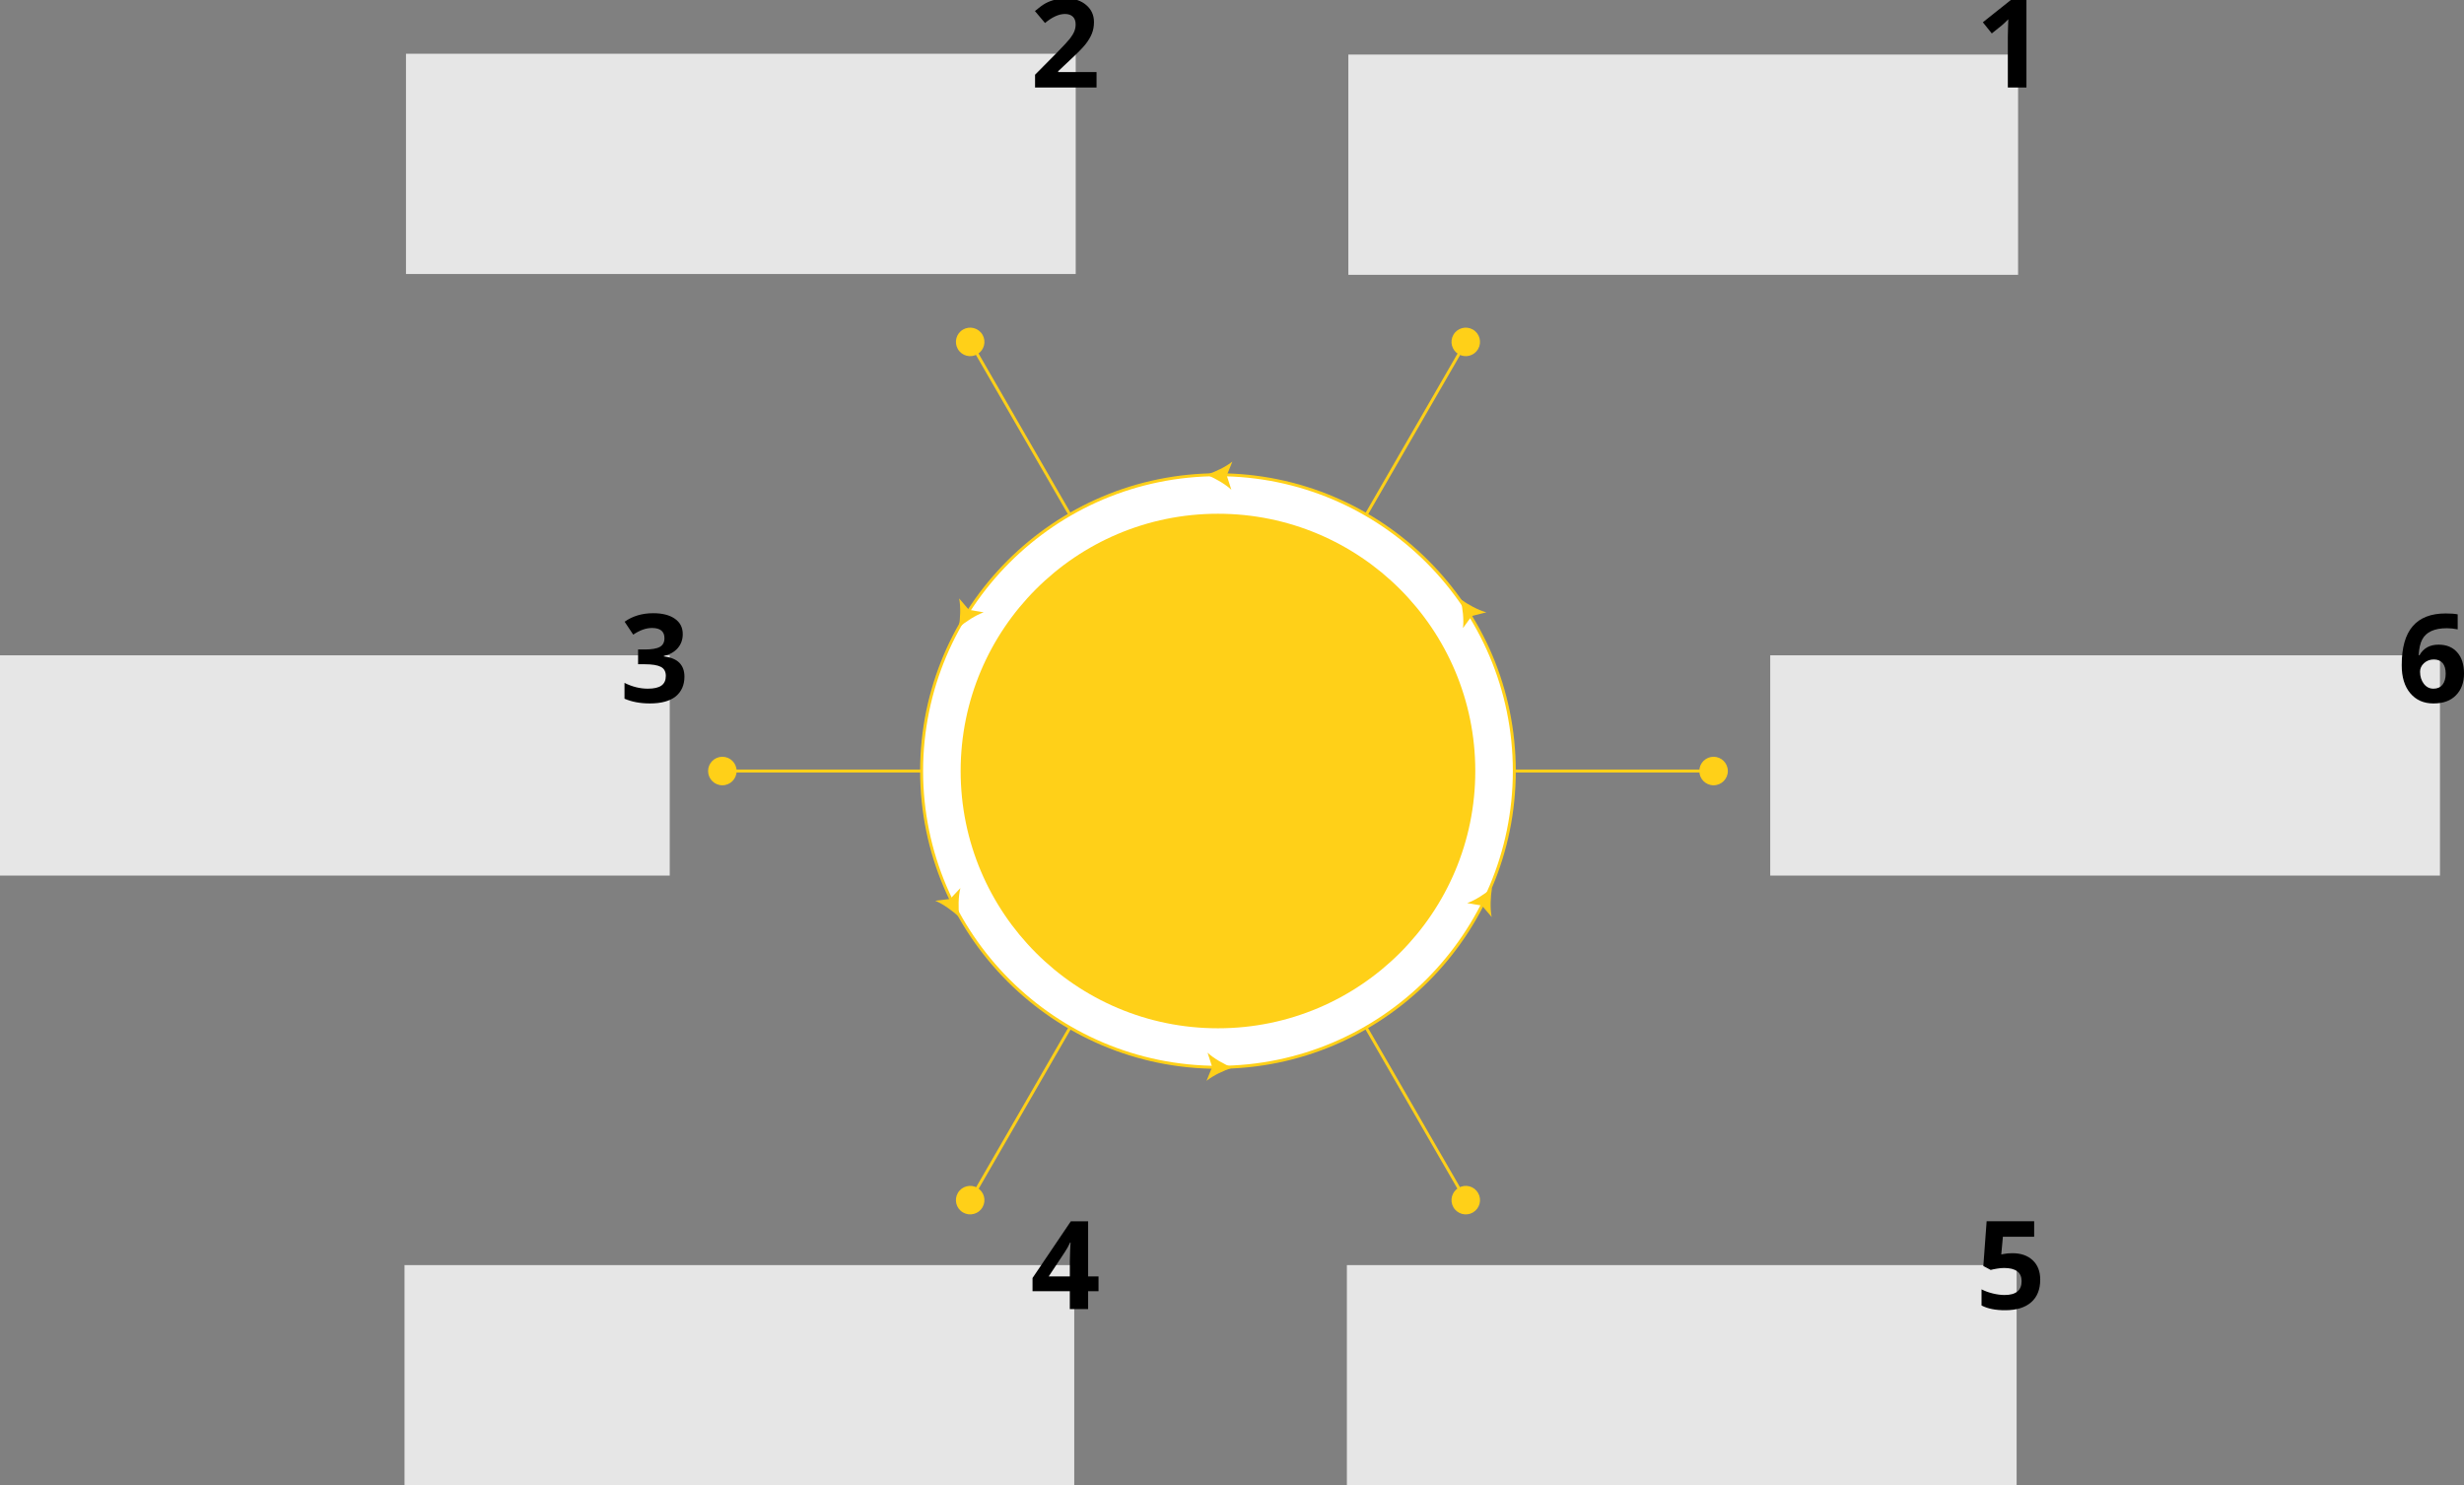 <?xml version="1.0" encoding="utf-8"?>
<!-- Generator: Adobe Illustrator 23.0.6, SVG Export Plug-In . SVG Version: 6.00 Build 0)  -->
<svg version="1.1" id="Layer_1" xmlns="http://www.w3.org/2000/svg" xmlns:xlink="http://www.w3.org/1999/xlink" x="0px" y="0px"
	 viewBox="0 0 1640.87 989.36" style="enable-background:new 0 0 1640.87 989.36;" xml:space="preserve">
<rect x="0" y="0" width="1640.87" height="989.36" fill="#808080" stroke="none"/>
<style type="text/css">
	.st0{fill:none;}
	.st1{fill:#666666;}
	.st2{fill:#E6E6E6;}
	.st3{fill-rule:evenodd;clip-rule:evenodd;fill:#FFFFFF;stroke:#FFD018;stroke-width:1.974;stroke-miterlimit:10;}
	.st4{fill-rule:evenodd;clip-rule:evenodd;fill:#FFD018;}
	.st5{fill:#FFD018;}
	.st6{opacity:0.92;fill:#FFD018;}
	.st7{opacity:0.95;fill:#FFD018;}
	.st8{clip-path:url(#SVGID_4_);fill:none;stroke:#FFD018;stroke-miterlimit:10;stroke-dasharray:17.654;}
	.st9{fill:none;stroke:#FFFFFF;stroke-width:2;stroke-miterlimit:10;}
	.st10{fill:#FFFFFF;}
	.st11{fill:none;stroke:#000000;stroke-width:2;stroke-miterlimit:10;}
	.st12{clip-path:url(#SVGID_8_);fill:none;stroke:#FFD018;stroke-miterlimit:10;stroke-dasharray:17.654;}
	.st13{clip-path:url(#SVGID_14_);fill:none;stroke:#FFD018;stroke-miterlimit:10;stroke-dasharray:17.654;}
	.st14{fill:none;stroke:#666666;stroke-width:3;stroke-miterlimit:10;}
	.st15{fill:none;stroke:#FFD018;stroke-width:3;stroke-miterlimit:10;}
	.st16{fill:#4C90F5;}
	.st17{clip-path:url(#SVGID_18_);fill:none;stroke:#FFD018;stroke-miterlimit:10;stroke-dasharray:17.654;}
	.st18{fill:#D6A509;}
	.st19{fill:#DDBA9E;}
	.st20{fill:#EFD4B7;}
	.st21{fill:#F8F1E6;}
	.st22{fill:#494241;}
	.st23{fill:#55382F;}
	.st24{fill:#E2415D;}
	.st25{fill:#F4959C;}
	.st26{fill:#D2AE94;}
	.st27{fill:#7E3F20;}
	.st28{fill:#383838;}
	.st29{fill:#E4BA97;}
	.st30{fill:#444444;}
	.st31{fill-rule:evenodd;clip-rule:evenodd;fill:#3C444F;}
	.st32{fill-rule:evenodd;clip-rule:evenodd;fill:#FFFFFF;}
	.st33{fill:#CF4F44;}
	.st34{fill:#18333A;}
	.st35{fill:#FEEE99;}
	.st36{fill:#043843;}
	.st37{fill:#F2B74F;}
	.st38{fill:#FECE68;}
	.st39{fill:none;stroke:#666666;stroke-width:1.151;stroke-miterlimit:10;}
	.st40{fill:none;stroke:#000000;stroke-width:1.068;stroke-miterlimit:10;}
	.st41{fill:none;stroke:#000000;stroke-width:1.068;stroke-miterlimit:10;stroke-dasharray:18.644,18.644;}
	.st42{fill:none;stroke:#000000;stroke-width:1.068;stroke-miterlimit:10;stroke-dasharray:19.169,19.169;}
	.st43{fill:#FFFFFF;stroke:#9E9E9E;stroke-width:1.062;stroke-miterlimit:10;}
	.st44{fill:none;stroke:#FFD018;stroke-width:1.974;stroke-miterlimit:10;}
	.st45{clip-path:url(#SVGID_24_);fill:none;stroke:#FFD018;stroke-miterlimit:10;stroke-dasharray:17.654;}
	.st46{clip-path:url(#SVGID_28_);fill:none;stroke:#FFD018;stroke-miterlimit:10;stroke-dasharray:17.654;}
	.st47{clip-path:url(#SVGID_34_);fill:none;stroke:#FFD018;stroke-miterlimit:10;stroke-dasharray:17.654;}
	.st48{clip-path:url(#SVGID_38_);fill:none;stroke:#FFD018;stroke-miterlimit:10;stroke-dasharray:17.654;}
	.st49{fill:none;stroke:#FFD018;stroke-width:1.086;stroke-miterlimit:10;}
	.st50{fill:#FEFEFE;}
</style>
<g>
	<g>
		<rect x="897.92" y="36.34" class="st2" width="446" height="146.71"/>
	</g>
	<g>
		<g>
			<line class="st10" x1="1150.63" y1="513.55" x2="471.56" y2="513.55"/>
		</g>
		<g>
			<g>
				<rect x="480.58" y="512.57" class="st5" width="661.02" height="1.97"/>
			</g>
			<g>
				<g>
					<path class="st5" d="M1141.13,504.06c5.24,0,9.5,4.25,9.5,9.5c0,5.24-4.25,9.5-9.5,9.5s-9.5-4.25-9.5-9.5
						C1131.63,508.31,1135.88,504.06,1141.13,504.06z"/>
				</g>
			</g>
			<g>
				<g>
					<path class="st5" d="M481.05,504.06c-5.24,0-9.5,4.25-9.5,9.5c0,5.24,4.25,9.5,9.5,9.5s9.5-4.25,9.5-9.5
						C490.55,508.31,486.3,504.06,481.05,504.06z"/>
				</g>
			</g>
		</g>
	</g>
	<g>
		<g>
			<line class="st10" x1="980.86" y1="807.6" x2="641.32" y2="219.51"/>
		</g>
		<g>
			<g>
				
					<rect x="810.1" y="183.04" transform="matrix(0.866 -0.5 0.5 0.866 -148.111 474.348)" class="st5" width="1.97" height="661.02"/>
			</g>
			<g>
				<g>
					<path class="st5" d="M984.33,794.63c2.62,4.54,1.07,10.35-3.48,12.97c-4.54,2.62-10.35,1.07-12.97-3.48
						c-2.62-4.54-1.07-10.35,3.48-12.97C975.9,788.53,981.71,790.08,984.33,794.63z"/>
				</g>
			</g>
			<g>
				<g>
					<path class="st5" d="M654.3,222.99c-2.62-4.54-8.43-6.1-12.97-3.48c-4.54,2.62-6.1,8.43-3.48,12.97
						c2.62,4.54,8.43,6.1,12.97,3.48C655.36,233.34,656.92,227.53,654.3,222.99z"/>
				</g>
			</g>
		</g>
	</g>
	<g>
		<g>
			<line class="st10" x1="641.32" y1="807.6" x2="980.86" y2="219.51"/>
		</g>
		<g>
			<g>
				
					<rect x="480.58" y="512.57" transform="matrix(0.5 -0.866 0.866 0.5 -39.136 959.335)" class="st5" width="661.02" height="1.97"/>
			</g>
			<g>
				<g>
					<path class="st5" d="M654.3,804.12c-2.62,4.54-8.43,6.1-12.97,3.48c-4.54-2.62-6.1-8.43-3.48-12.97
						c2.62-4.54,8.43-6.1,12.97-3.48C655.36,793.77,656.92,799.58,654.3,804.12z"/>
				</g>
			</g>
			<g>
				<g>
					<path class="st5" d="M984.33,232.48c2.62-4.54,1.07-10.35-3.48-12.97c-4.54-2.62-10.35-1.07-12.97,3.48
						c-2.62,4.54-1.07,10.35,3.48,12.97C975.9,238.58,981.71,237.02,984.33,232.48z"/>
				</g>
			</g>
		</g>
	</g>
	<g>
		<g>
			<circle class="st32" cx="811.09" cy="513.55" r="197.35"/>
		</g>
		<g>
			<path class="st5" d="M811.09,711.89c-109.36,0-198.33-88.97-198.33-198.33c0-109.36,88.97-198.33,198.33-198.33
				s198.33,88.97,198.33,198.33C1009.42,622.92,920.45,711.89,811.09,711.89z M811.09,317.19c-108.27,0-196.36,88.09-196.36,196.36
				s88.09,196.36,196.36,196.36s196.36-88.09,196.36-196.36S919.36,317.19,811.09,317.19z"/>
		</g>
	</g>
	<g>
		<rect x="270.36" y="35.8" class="st2" width="446" height="146.71"/>
	</g>
	<g>
		<rect y="436.49" class="st2" width="446" height="146.71"/>
	</g>
	<g>
		<rect x="1178.86" y="436.49" class="st2" width="446" height="146.71"/>
	</g>
	<g>
		<rect x="269.38" y="842.65" class="st2" width="446" height="146.71"/>
	</g>
	<g>
		<rect x="896.94" y="842.65" class="st2" width="446" height="146.71"/>
	</g>
	<g>
		<circle class="st4" cx="811.09" cy="513.55" r="171.36"/>
	</g>
	<g>
		<path class="st5" d="M638.55,417.9c4.58-3.84,11.1-8.14,16.5-10.03l-9.84-1.69l-6.48-7.59C639.86,404.2,639.51,412,638.55,417.9z"
			/>
	</g>
	<g>
		<path class="st5" d="M638.78,610.8c-0.67-5.94-0.63-13.75,0.79-19.29l-6.85,7.26l-9.91,1.19
			C628.1,602.12,634.4,606.73,638.78,610.8z"/>
	</g>
	<g>
		<path class="st5" d="M820.68,711.14c-5.53-2.28-12.35-6.08-16.52-9.99l3.05,9.5l-3.73,9.25
			C807.92,716.31,815,713.01,820.68,711.14z"/>
	</g>
	<g>
		<path class="st5" d="M993.54,591.5c-4.58,3.85-11.1,8.14-16.49,10.03l9.84,1.68l6.48,7.59
			C992.23,605.19,992.58,597.4,993.54,591.5z"/>
	</g>
	<g>
		<path class="st5" d="M972.62,399.11c1.4,5.81,2.34,13.56,1.63,19.23l5.89-8.06l9.68-2.42C984.3,406.39,977.47,402.6,972.62,399.11
			z"/>
	</g>
	<g>
		<path class="st5" d="M803.48,316.21c5.53,2.28,12.35,6.08,16.52,9.99l-3.05-9.5l3.73-9.25
			C816.23,311.04,809.16,314.34,803.48,316.21z"/>
	</g>
	<g>
		<path d="M1320.46,14.84l18.84-15h10.19V58.3h-12.4V24.47l0.12-5.52l0.2-6.12c-2.05,2.05-3.48,3.4-4.28,4.04l-6.72,5.4
			L1320.46,14.84z"/>
	</g>
	<g>
		<path d="M689.2,7.36c2.93-2.48,5.32-4.21,7.16-5.2C700.28,0.05,704.85-1,710.08-1c0.11,0,0.2,0,0.28,0c5.3,0,9.65,1.47,13.05,4.4
			c3.4,2.93,5.11,6.68,5.11,11.25c0,0.05,0,0.12,0,0.2c0,2.7-0.47,5.22-1.4,7.55c-0.93,2.34-2.37,4.73-4.3,7.17
			c-1.93,2.44-5.47,6.03-10.62,10.76l-7.52,7.09v0.56h25.55V58.3h-40.95v-8.53L704,34.91c4.36-4.43,7.21-7.52,8.54-9.25
			c1.34-1.74,2.3-3.33,2.89-4.79c0.59-1.46,0.88-2.98,0.88-4.59c0-2.3-0.63-4.03-1.9-5.21c-1.27-1.18-3.01-1.76-5.22-1.76
			c-4.03,0-8.45,2-13.28,6.01L689.2,7.36z"/>
	</g>
	<g>
		<path d="M415.88,465.38v-10.54c5.12,2.58,10.3,3.87,15.56,3.87c4.1,0,7.12-0.7,9.06-2.09c1.93-1.4,2.9-3.53,2.9-6.4
			c0-2.87-1.1-4.89-3.31-6.04c-2.21-1.16-5.79-1.74-10.73-1.74h-4.43v-9.84h4.51c4.6,0,7.93-0.57,9.97-1.72
			c2.05-1.14,3.07-3.08,3.07-5.8c0-4.53-2.77-6.8-8.32-6.8c-3.95,0-8.1,1.48-12.48,4.44l-5.72-8.61c5.33-3.78,11.69-5.67,19.07-5.67
			c6.06,0,10.84,1.22,14.36,3.66c3.52,2.44,5.28,5.85,5.28,10.25c0,3.66-1.11,6.76-3.32,9.33c-2.21,2.56-5.32,4.32-9.32,5.28v0.24
			c4.72,0.59,8.19,2.02,10.42,4.29c2.23,2.28,3.34,5.34,3.34,9.2c0,5.6-1.95,10.01-5.85,13.21c-3.93,3.1-9.65,4.64-17.18,4.64
			C426.38,468.54,420.76,467.49,415.88,465.38z"/>
	</g>
	<g>
		<path d="M687.6,860.05v-8.81l25.52-37.78h11.51v36.75h6.92v9.84h-6.92v11.88h-12.2v-11.88H687.6z M698.36,850.21h14.08v-9.92
			c0-1.31,0.06-3.58,0.18-6.84c0.12-3.25,0.24-5.2,0.34-5.84h-0.32c-1.09,2.4-2.28,4.53-3.56,6.4L698.36,850.21z"/>
	</g>
	<g>
		<path d="M1319.58,869.53v-10.74c2.19,1.14,4.68,2.05,7.48,2.74s5.42,1.03,7.88,1.03c7.54,0,11.32-3.07,11.32-9.22
			c0-5.85-3.91-8.78-11.72-8.78c-1.31,0-2.85,0.15-4.64,0.44c-1.79,0.29-3.19,0.58-4.2,0.87l-4.92-2.61l2.2-29.81h31.65v10.32
			h-20.83l-1.08,11.78l1.4-0.28c1.71-0.37,3.72-0.55,6.04-0.55c5.65,0,10.15,1.57,13.49,4.7c3.34,3.13,5.01,7.43,5.01,12.88
			c0,6.55-2.01,11.59-6.04,15.11c-4.03,3.53-9.77,5.29-17.23,5.29C1328.87,872.73,1323.6,871.66,1319.58,869.53z"/>
	</g>
	<g>
		<path d="M1599.4,443.24c0-0.11,0-0.21,0-0.32c0-11.55,2.44-20.15,7.31-25.82s12.19-8.5,21.96-8.5c3.43,0,6.09,0.2,8,0.61v9.99
			c-2.48-0.51-4.87-0.76-7.18-0.76c-8.32,0-13.8,2.5-16.44,7.49c-1.34,2.55-2.12,6.06-2.36,10.52h0.52c2.64-4.7,6.88-7.06,12.7-7.06
			c5.3,0,9.44,1.7,12.42,5.1c3.03,3.37,4.55,8.08,4.55,14.13c0,6.05-1.8,10.88-5.39,14.5c-3.51,3.61-8.44,5.42-14.79,5.42
			c-0.08,0-0.16,0-0.24,0c-6.41,0-11.52-2.25-15.33-6.76S1599.4,451.1,1599.4,443.24z M1611.6,447.37c0,3.15,0.83,5.84,2.49,8.05
			c1.68,2.19,3.83,3.29,6.43,3.29c2.61,0,4.62-0.89,6.03-2.66s2.13-4.21,2.13-7.31c0-3.1-0.68-5.46-2.03-7.07s-3.31-2.42-5.87-2.42
			c-2.57,0-4.74,0.82-6.53,2.44C1612.48,443.33,1611.6,445.23,1611.6,447.37z"/>
	</g>
</g>
</svg>

